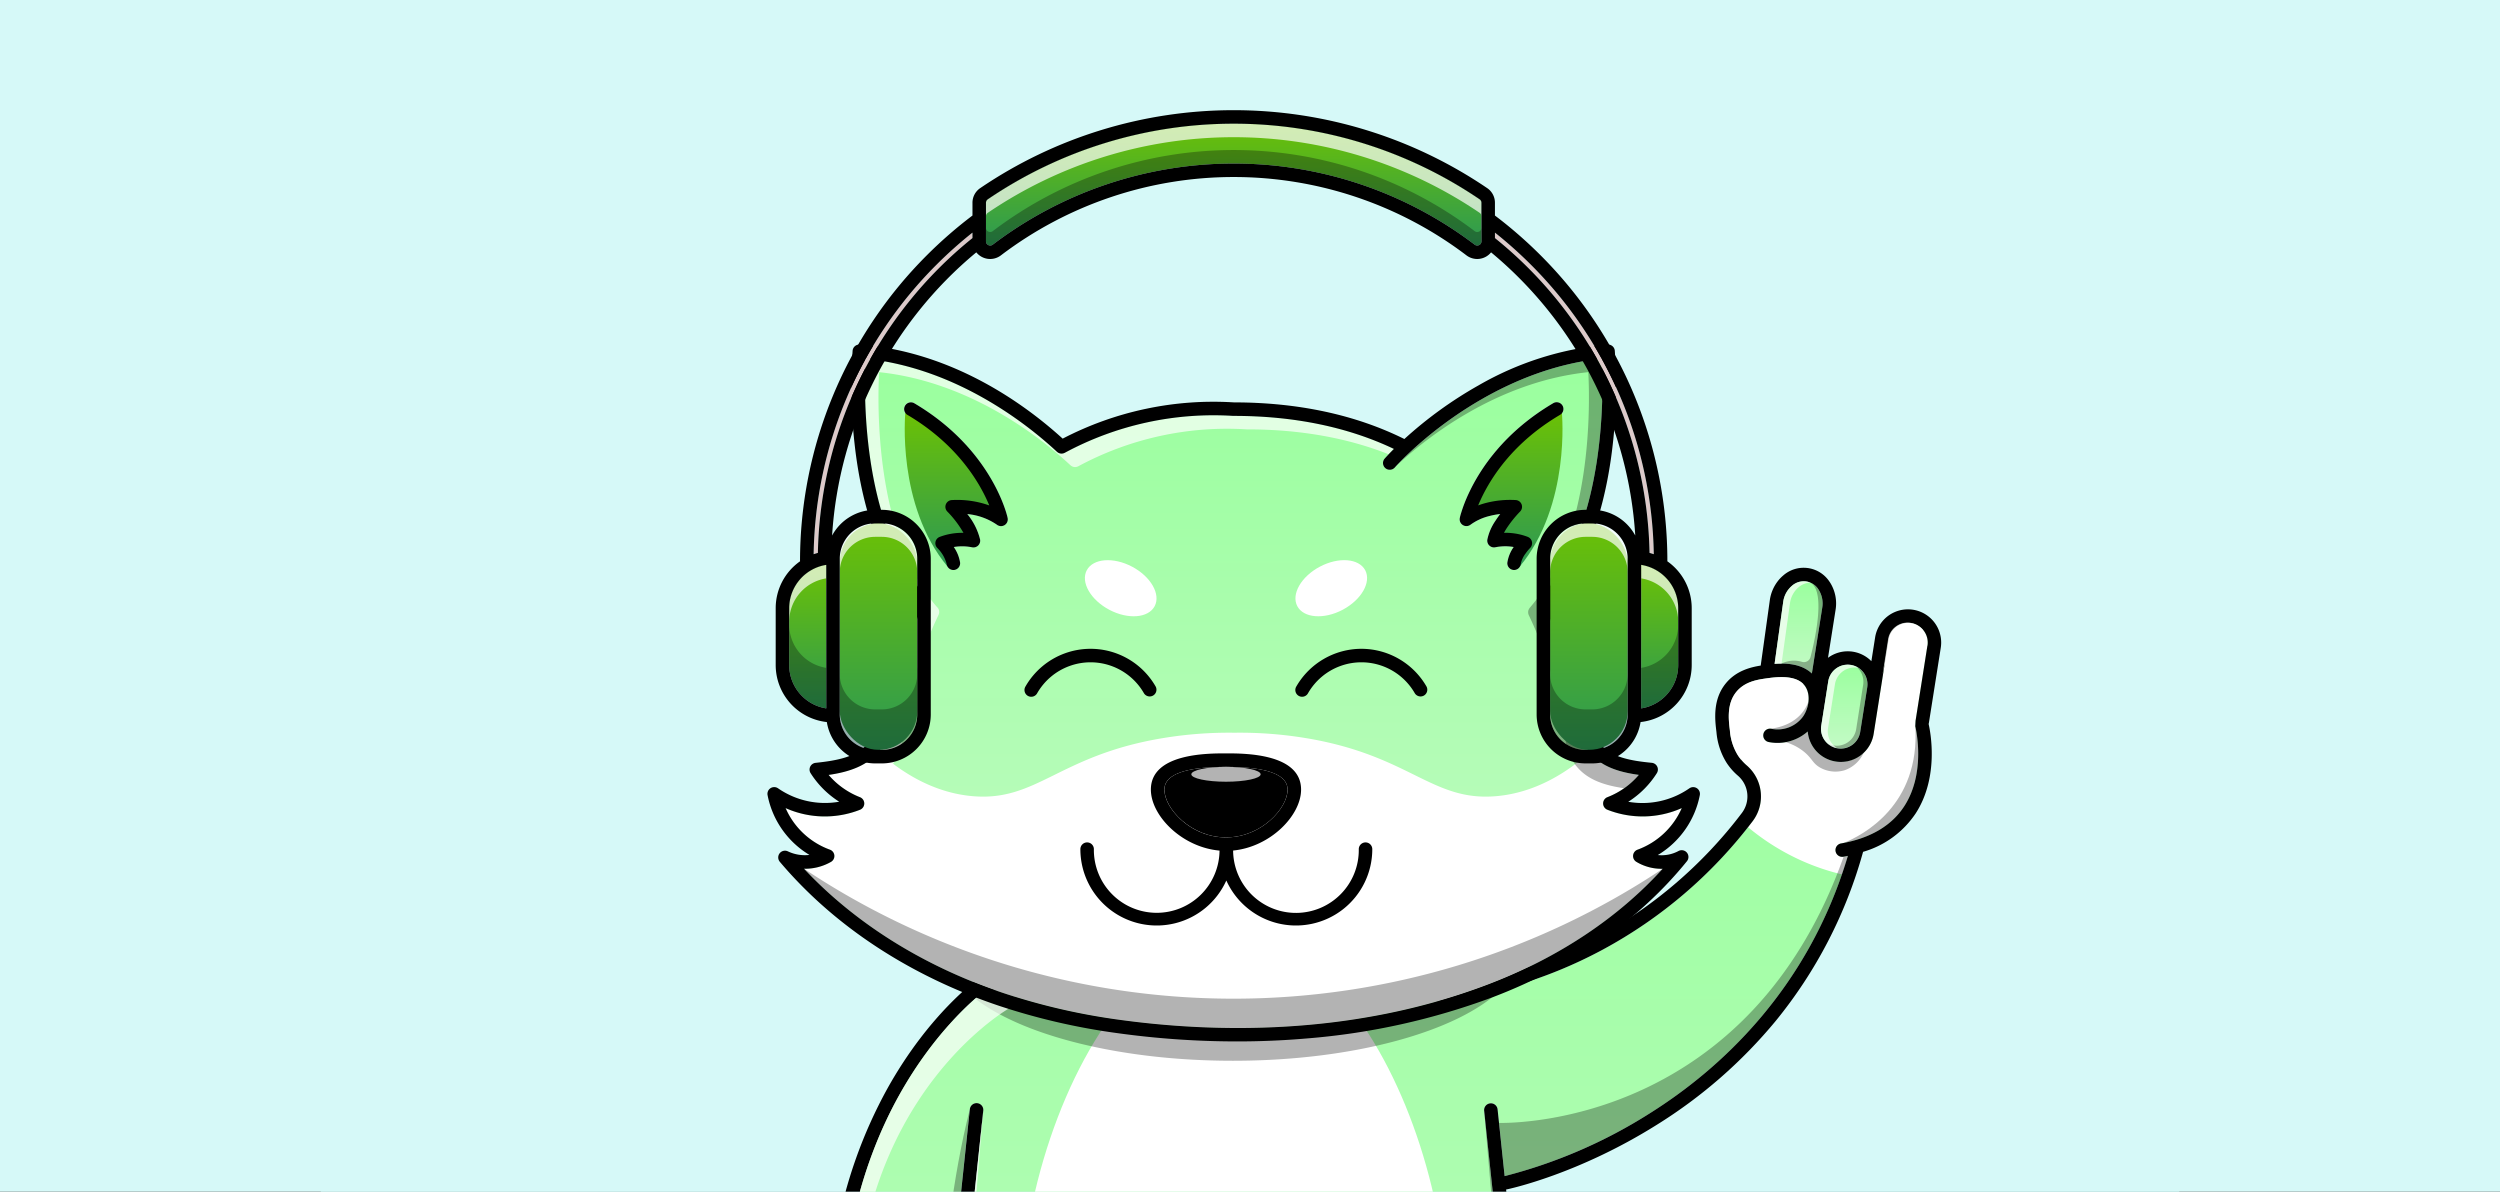 <svg xmlns="http://www.w3.org/2000/svg" xmlns:xlink="http://www.w3.org/1999/xlink" width="600" height="286" viewBox="0 0 600 286">
  <rect x="0" y="0" width="600" height="286" fill="#333333" stroke="none"/>
  <defs>
    <linearGradient id="linear-gradient" x1="-0.009" y1="-0.009" x2="1.023" y2="1.023" gradientUnits="objectBoundingBox">
      <stop offset="0" stop-color="#ebfffa"/>
      <stop offset="1" stop-color="#bef1f5"/>
    </linearGradient>
    <clipPath id="clip-path">
      <rect id="Rectangle_85514" data-name="Rectangle 85514" width="391" height="286" transform="translate(-5605 2366)" fill="#fff"/>
    </clipPath>
    <linearGradient id="linear-gradient-2" x1="0.5" x2="0.5" y2="1" gradientUnits="objectBoundingBox">
      <stop offset="0" stop-color="#9aff9e"/>
      <stop offset="1" stop-color="#c4fac6"/>
    </linearGradient>
    <linearGradient id="linear-gradient-7" x1="0.5" x2="0.5" y2="1" gradientUnits="objectBoundingBox">
      <stop offset="0" stop-color="#6bc105"/>
      <stop offset="1" stop-color="#2c9954"/>
    </linearGradient>
  </defs>
  <g id="Group_14268" data-name="Group 14268" transform="translate(5635 -2366)">
    <rect id="Rectangle_85285" data-name="Rectangle 85285" width="446" height="286" transform="translate(-5558 2366)" fill="url(#linear-gradient)"/>
    <rect id="Rectangle_85511" data-name="Rectangle 85511" width="600" height="286" transform="translate(-5635 2366)" fill="#d6f9f8"/>
    <g id="Mask_Group_1341" data-name="Mask Group 1341" transform="translate(75)" clip-path="url(#clip-path)">
      <g id="Object" transform="translate(-5525.811 2392.473)">
        <g id="Group_13199" data-name="Group 13199">
          <g id="Group_13176" data-name="Group 13176" transform="translate(147.295 263.295)">
            <path id="Path_10805" data-name="Path 10805" d="M1100.624,1166.559a37.953,37.953,0,1,0,20.675,20.732A38.2,38.2,0,0,0,1100.624,1166.559Z" transform="translate(-1044.395 -1160.319)" fill="url(#linear-gradient-2)"/>
            <path id="Path_10806" data-name="Path 10806" d="M1119.118,1209.692a38.186,38.186,0,0,1-67.053,33.581,38.192,38.192,0,1,0,67.053-33.581Z" transform="translate(-1047.388 -1191.498)" fill="#fff"/>
            <g id="Group_13173" data-name="Group 13173" transform="translate(4.677 18.194)" opacity="0.3">
              <path id="Path_10807" data-name="Path 10807" d="M1259.95,1211.063c-.323-.463-.653-.922-1-1.371a38.325,38.325,0,0,1,1.393,8.748,38.092,38.092,0,0,0-.393-7.377Z" transform="translate(-1191.9 -1209.692)"/>
              <path id="Path_10808" data-name="Path 10808" d="M1124.058,1289.69a38.18,38.18,0,0,1-69.842,1.328q-1.134-1.238-2.152-2.563A38.19,38.19,0,0,0,1127,1276.538,38.011,38.011,0,0,1,1124.058,1289.69Z" transform="translate(-1052.065 -1254.873)"/>
            </g>
            <path id="Path_10809" data-name="Path 10809" d="M1095.118,1156.808a41.173,41.173,0,1,0,22.429,22.491,41.444,41.444,0,0,0-22.429-22.491Zm19.187,53a38.2,38.2,0,1,1-20.441-50.011,38.2,38.2,0,0,1,20.441,50.011Z" transform="translate(-1037.635 -1153.556)"/>
            <g id="Group_13174" data-name="Group 13174" transform="translate(3.241 3.243)">
              <path id="Path_10810" data-name="Path 10810" d="M1053.854,1190.241a38.21,38.21,0,0,1,60.534-13.836,38.2,38.2,0,1,0-53.858,54,38.251,38.251,0,0,1-6.676-40.164Z" transform="translate(-1047.636 -1163.561)" fill="#fff" opacity="0.7"/>
              <path id="Path_10811" data-name="Path 10811" d="M1141.906,1204.791s18.948,26.777-6.958,37.462v3.889s22.941-1.811,22.241-20.675S1141.906,1204.791,1141.906,1204.791Z" transform="translate(-1106.65 -1191.428)" fill="#fff" opacity="0.7"/>
            </g>
            <path id="Path_10812" data-name="Path 10812" d="M1141.06,1297.1s21.585-1.019,21.164-25.547c0,0-5.85,20.766-21.812,19.551Z" transform="translate(-1107.102 -1233.311)" opacity="0.3"/>
            <g id="Group_13175" data-name="Group 13175" transform="translate(7.833 13.479)">
              <path id="Path_10813" data-name="Path 10813" d="M1085.579,1241.127a23.208,23.208,0,0,1-15.559-6.063,24.954,24.954,0,0,1-8.021-15.048c-1.231-9.382,3.453-18.895,11.931-24.235a1.62,1.62,0,0,1,1.727,2.742c-7.412,4.668-11.511,12.939-10.445,21.071,1.173,8.949,9.237,18.291,20.35,18.292.292,0,.585-.006.881-.02a20.775,20.775,0,0,0,19.517-19.554,20.993,20.993,0,0,0-13.493-20.041,1.621,1.621,0,0,1,1.2-3.01,24.238,24.238,0,0,1,15.529,23.177,23.891,23.891,0,0,1-22.613,22.666Q1086.082,1241.127,1085.579,1241.127Z" transform="translate(-1061.804 -1195.146)"/>
            </g>
          </g>
          <path id="Path_10815" data-name="Path 10815" d="M921.928,978.453" transform="translate(-812.134 -771.909)" fill="none" stroke="#000" stroke-linecap="round" stroke-linejoin="round" stroke-width="10"/>
          <path id="Path_10816" data-name="Path 10816" d="M921.928,978.453" transform="translate(-812.134 -771.909)" fill="none" stroke="#000" stroke-linecap="round" stroke-linejoin="round" stroke-width="10"/>
          <g id="Group_13192" data-name="Group 13192" transform="translate(9.644 109.796)">
            <path id="Path_10817" data-name="Path 10817" d="M641.738,1346.134l.007.006a18.916,18.916,0,0,1-4.784-2.914,17.252,17.252,0,0,1-6.213-12.967c-.22-8.365,4.9-19.086,12.909-22.013.217-.075.347-.12.373-.126C643.8,1308.324,622.807,1327.355,641.738,1346.134Z" transform="translate(-624.965 -1104.527)" fill="#fff" opacity="0.7"/>
            <g id="Group_13191" data-name="Group 13191">
              <g id="Group_13178" data-name="Group 13178" transform="translate(3.242 3.243)">
                <path id="Path_10818" data-name="Path 10818" d="M1374.422,757.261l-1.669,10.6a4.735,4.735,0,1,1-9.354-1.475l1.669-10.6a4.745,4.745,0,0,1,4.677-4,4.8,4.8,0,0,1,.739.058,4.727,4.727,0,0,1,3.938,5.413Z" transform="translate(-1123.37 -731.747)" fill="url(#linear-gradient-2)"/>
                <path id="Path_10819" data-name="Path 10819" d="M1340.38,696.3l-2.489,15.777c-2.5-2.356-6.193-2.528-8.948-2.314l2.084-14.938a6.123,6.123,0,0,1,2.074-3.785,4.2,4.2,0,0,1,6.472,1.021,6.139,6.139,0,0,1,.807,4.239Z" transform="translate(-1100.12 -689.948)" fill="url(#linear-gradient-2)"/>
                <path id="Path_10820" data-name="Path 10820" d="M885.586,744.215a1.657,1.657,0,0,0-.016.334,1.6,1.6,0,0,0-.055.972c.029.11,2.713,10.88-2.6,19.135-3.034,4.716-8.138,7.74-15.174,8.99a1.622,1.622,0,0,0,.282,3.218,1.73,1.73,0,0,0,.285-.026c.35-.065.69-.136,1.034-.2q-.676,2.265-1.429,4.443c-10.251,29.727-30.436,47.5-46.136,57.356a124.336,124.336,0,0,1-33.152,14.646c-.82.217-1.387.347-1.656.408l-.6-5.643-.755-7.117-.344-3.254a1.62,1.62,0,1,0-3.222.34l15.768,149.145.088.823a28.883,28.883,0,0,0-3,1.676,33.5,33.5,0,0,0-4.884,3.789,1.621,1.621,0,1,0,2.207,2.376,28.34,28.34,0,0,1,7.892-5.3,1.481,1.481,0,0,0,.207-.088c.191-.081.386-.159.577-.233,4.255-1.672,8.443-1.8,11.869-.256a11.307,11.307,0,0,1,2.917,1.883,16.89,16.89,0,0,1,5.2,10.961c.671,8.171-4.67,13.719-5.746,14.747a14.13,14.13,0,0,1-2.278,1.776c-3.889,2.44-8.083,2.411-10.77,2.392-10.164-.075-21.679-.159-34.248-.4a10.043,10.043,0,0,1-9.169-6.408q-1.3-3.32-2.457-6.706a164.991,164.991,0,0,1-8.819-48.343c.956-.075,1.912-.13,2.865-.159a1.623,1.623,0,0,0,1.364-.83,1.6,1.6,0,0,0,.207-.839,1.631,1.631,0,0,0-1.672-1.572,123.864,123.864,0,0,0-13.35,1.4,110.476,110.476,0,0,1-15.382,1.452h0a109.681,109.681,0,0,1-15.327-1.452c-2.531-.36-5.111-.726-7.691-1-1.88-.2-3.76-.347-5.623-.405h-.052a1.619,1.619,0,0,0-1.617,1.572,1.6,1.6,0,0,0,.11.635,1.62,1.62,0,0,0,1.458,1.034c1.254.039,2.509.123,3.769.233q-.073,2.28-.211,4.56a164.692,164.692,0,0,1-8.472,43.316q-1.215,3.583-2.59,7.1a10.043,10.043,0,0,1-9.169,6.408c-12.569.243-24.087.327-34.248.4-2.975.019-7.808.055-12.018-3.273a13.621,13.621,0,0,1-1.031-.894c-1.076-1.027-6.42-6.576-5.746-14.747a17.493,17.493,0,0,1,2.92-8.32,14.294,14.294,0,0,1,2.279-2.642c3.912-3.471,9.6-3.841,15.356-1.4a1.247,1.247,0,0,0,.214.091,28.338,28.338,0,0,1,7.892,5.3,1.621,1.621,0,0,0,2.207-2.376,33.39,33.39,0,0,0-4.7-3.669,29.109,29.109,0,0,0-3.189-1.8l.087-.82,9.156-86.626,6.612-62.522a1.62,1.62,0,1,0-3.222-.34l-4.609,43.6-2.009,19-5.341,50.508a21.061,21.061,0,0,1-5.215-.1,19.423,19.423,0,0,1-9.746-4.285,17.3,17.3,0,0,1-4.068-4.92,17.569,17.569,0,0,1-2.146-8.047,26.321,26.321,0,0,1,7.782-18.8,15.2,15.2,0,0,1,5.5-3.345A1.62,1.62,0,0,0,637.718,908a17.609,17.609,0,0,0-5.007,2.638,21.939,21.939,0,0,0-3.517,3.3q-.7-5.022-1.069-9.772c-2.6-32.725,5.584-55.859,13.476-70.045A88.63,88.63,0,0,1,659.88,810.9c1.121-.992,1.964-1.659,2.434-2.016l8.187.259,26.158.826,44.716,1.413c2.256.311,4.868.6,7.785.791a116.335,116.335,0,0,0,36.9-3.442,109.89,109.89,0,0,0,24.363-9.564,111.255,111.255,0,0,0,34.932-29.435c.357-.454.71-.907,1.06-1.368a9.824,9.824,0,0,0-1.348-13.418,11.365,11.365,0,0,1-2.139-2.431A13.135,13.135,0,0,1,841,746.523c-.314-2.544-.791-6.388,1.53-9.237,2.052-2.522,5.176-2.962,7.247-3.254,2.178-.308,7.276-1.031,9.273,1.87,1.471,2.142.839,5.348-.506,7.279a7.531,7.531,0,0,1-7.623,2.943,1.621,1.621,0,1,0-.6,3.186,10.94,10.94,0,0,0,9.35-2.538,7.985,7.985,0,0,0,6.7,7.211,7.791,7.791,0,0,0,1.248.1,7.986,7.986,0,0,0,7.872-6.732l1.232-7.8,2.343-14.85a4.735,4.735,0,0,1,9.354,1.478Z" transform="translate(-622.921 -710.738)" fill="url(#linear-gradient-2)"/>
              </g>
              <g id="Group_13179" data-name="Group 13179" transform="translate(3.243 13.212)">
                <path id="Path_10821" data-name="Path 10821" d="M657.262,1273.963l-1.377,13.019-3.727,35.249-.237,2.24A20.668,20.668,0,0,1,641.745,1323a18.92,18.92,0,0,1-4.784-2.914,17.252,17.252,0,0,1-6.213-12.967c-.22-8.365,4.9-19.086,12.909-22.013.217-.074.347-.12.373-.126h0a1.62,1.62,0,0,0-1.018-3.076,19.428,19.428,0,0,0-8.524,5.938q-.7-5.022-1.07-9.771a55.225,55.225,0,0,1,23.841-4.106Z" transform="translate(-628.207 -1094.602)" fill="#fff"/>
                <path id="Path_10822" data-name="Path 10822" d="M872.955,1072.583c0,40.811-22.95,57.69-51.257,57.69s-51.257-16.879-51.257-57.69c0-27.536,10.449-58.931,25.938-76.443l44.716,1.413c2.256.311,4.868.6,7.785.791C863.339,1016.2,872.955,1046.168,872.955,1072.583Z" transform="translate(-722.631 -906.872)" fill="#fff"/>
                <path id="Path_10823" data-name="Path 10823" d="M1339.85,744.215a1.662,1.662,0,0,0-.016.334,1.6,1.6,0,0,0-.055.972c.029.11,2.713,10.88-2.6,19.135-2.946,4.58-7.846,7.565-14.572,8.874a.6.6,0,0,1-.075.016c-.175.036-.35.068-.528.1a1.6,1.6,0,0,0-.8.392,1.621,1.621,0,0,0,1.083,2.826,1.719,1.719,0,0,0,.285-.026c.35-.065.69-.136,1.034-.2-.45,1.51-.93,2.991-1.429,4.443a54.726,54.726,0,0,1-14.718-5.869,55.3,55.3,0,0,1-7.833-5.471c.357-.454.71-.907,1.06-1.368a9.824,9.824,0,0,0-1.348-13.418c-.191-.162-.376-.334-.554-.506a11.763,11.763,0,0,1-1.585-1.925,13.13,13.13,0,0,1-1.925-5.989c-.314-2.544-.791-6.388,1.53-9.237,2.052-2.522,5.176-2.962,7.247-3.254,2.048-.288,6.68-.946,8.884,1.39a4.045,4.045,0,0,1,.389.48,5.458,5.458,0,0,1,.8,3.7h0a7.824,7.824,0,0,1-1.309,3.578,7.531,7.531,0,0,1-7.623,2.943,1.458,1.458,0,0,0-.2-.026,1.671,1.671,0,0,0-.425.032h0a1.62,1.62,0,0,0,.029,3.179,11.538,11.538,0,0,0,1.514.181,11.2,11.2,0,0,0,2.538-.156,10.682,10.682,0,0,0,5.3-2.564,7.985,7.985,0,0,0,6.7,7.211,7.792,7.792,0,0,0,1.248.1,7.97,7.97,0,0,0,5.5-2.214l.016-.016a7.886,7.886,0,0,0,2.353-4.5l1.232-7.8.917-5.824s.016-.1.049-.288l1.377-8.738a4.735,4.735,0,1,1,9.354,1.478Z" transform="translate(-1077.186 -720.708)" fill="#fff"/>
                <path id="Path_10824" data-name="Path 10824" d="M687.782,1562.867q-1.215,3.583-2.59,7.1a10.043,10.043,0,0,1-9.169,6.407c-12.569.243-24.087.327-34.248.4-3.222.023-8.618.062-13.048-4.168a20.023,20.023,0,0,1-5.247-9h0a17.125,17.125,0,0,1-.5-5.74,17.494,17.494,0,0,1,2.92-8.32,14.284,14.284,0,0,1,2.278-2.641c3.912-3.471,9.6-3.841,15.356-1.4a1.26,1.26,0,0,0,.214.091,28.38,28.38,0,0,1,7.879,5.286s.006.006.01.006h0a1.621,1.621,0,1,0,2.207-2.376,32.077,32.077,0,0,0-7.885-5.464l.087-.82C662.891,1542.138,678.506,1549.932,687.782,1562.867Z" transform="translate(-622.923 -1275.972)" fill="#fff"/>
              </g>
              <path id="Path_10825" data-name="Path 10825" d="M1097.775,1565.516a20.177,20.177,0,0,1-4.631,7.085c-4.43,4.229-9.827,4.191-13.048,4.168-10.164-.075-21.679-.159-34.248-.4a10.043,10.043,0,0,1-9.169-6.407q-1.3-3.32-2.457-6.706c9.172-13.061,24.748-21,41.6-21.034l.088.823a32.089,32.089,0,0,0-7.885,5.464,1.621,1.621,0,0,0,2.207,2.376h0a28.38,28.38,0,0,1,7.889-5.293,1.445,1.445,0,0,0,.207-.088c5.759-2.447,11.45-2.081,15.362,1.394a16.889,16.889,0,0,1,5.2,10.961,17.331,17.331,0,0,1-1.115,7.657Z" transform="translate(-897.677 -1262.755)" fill="#fff"/>
              <path id="Path_10826" data-name="Path 10826" d="M708.317,1156.6s-.353-42.777,7.994-75.616Z" transform="translate(-677.396 -951.009)" opacity="0.3"/>
              <path id="Path_10827" data-name="Path 10827" d="M651.629,1554.434c-.671-.3-23.284-10.319-28.148,12.721a17.127,17.127,0,0,1-.5-5.74,17.492,17.492,0,0,1,2.92-8.32,14.284,14.284,0,0,1,2.278-2.642c3.912-3.471,9.6-3.841,15.356-1.4a1.224,1.224,0,0,0,.214.091,28.383,28.383,0,0,1,7.88,5.29Z" transform="translate(-619.681 -1266.316)" fill="#fff" opacity="0.7"/>
              <path id="Path_10828" data-name="Path 10828" d="M1172.874,1569.076c-2.266-25.163-27.186-14.785-27.542-14.636a28.387,28.387,0,0,1,7.889-5.293,1.494,1.494,0,0,0,.207-.087c5.759-2.447,11.45-2.081,15.362,1.394a16.889,16.889,0,0,1,5.2,10.961,17.329,17.329,0,0,1-1.116,7.661Z" transform="translate(-972.776 -1266.315)" fill="#fff"/>
              <path id="Path_10829" data-name="Path 10829" d="M1129.689,1231.185l.088.823a28.873,28.873,0,0,0-3,1.676l-12.854-151.644Z" transform="translate(-951.546 -951.72)" opacity="0.3"/>
              <g id="Group_13181" data-name="Group 13181" transform="translate(10.078 3.558)">
                <path id="Path_10830" data-name="Path 10830" d="M1377.051,754.768a4.733,4.733,0,0,0-1.723-1.454,4.775,4.775,0,0,1,.751.806,4.711,4.711,0,0,1,.846,3.523l-1.669,10.6a4.739,4.739,0,0,1-6.774,3.508,4.69,4.69,0,0,0,2.331,1.078,4.74,4.74,0,0,0,5.416-3.938l1.669-10.6a4.712,4.712,0,0,0-.847-3.523Z" transform="translate(-1133.68 -733.092)" opacity="0.3"/>
                <path id="Path_10831" data-name="Path 10831" d="M1394.744,816.4c-2.946,4.58-7.846,7.565-14.572,8.874,4.524-1.825,18.364-9,17.168-28.009C1397.369,797.38,1400.052,808.15,1394.744,816.4Z" transform="translate(-1141.582 -762.802)" opacity="0.3"/>
                <path id="Path_10832" data-name="Path 10832" d="M1355.834,806.255a7.808,7.808,0,0,1-4.6,4.212,7.519,7.519,0,0,1-5.874-.648c-1.851-1.052-1.868-2.222-3.97-3.889a12.685,12.685,0,0,0-4.306-2.206,10.682,10.682,0,0,0,5.3-2.564,7.985,7.985,0,0,0,6.7,7.211,9.6,9.6,0,0,0,1.248.1A8.69,8.69,0,0,0,1355.834,806.255Z" transform="translate(-1112.457 -765.431)" opacity="0.3"/>
                <path id="Path_10833" data-name="Path 10833" d="M1334.948,779.04a7.823,7.823,0,0,1-1.309,3.578,7.531,7.531,0,0,1-7.623,2.943,1.448,1.448,0,0,0-.2-.026C1327.4,785.379,1332.991,784.446,1334.948,779.04Z" transform="translate(-1104.84 -750.48)" opacity="0.3"/>
                <path id="Path_10834" data-name="Path 10834" d="M1343.874,696.955l-2.489,15.777c-2.022-1.906-4.819-2.382-7.273-2.382a6.663,6.663,0,0,1,4.9-.415,1.639,1.639,0,0,0,2.057-1.177c1.164-4.536,3.627-15.812-.037-17.822l-.029-.016a4.527,4.527,0,0,1,2.061,1.8A6.139,6.139,0,0,1,1343.874,696.955Z" transform="translate(-1110.45 -690.92)" opacity="0.3"/>
                <g id="Group_13180" data-name="Group 13180" transform="translate(0 65.582)">
                  <path id="Path_10835" data-name="Path 10835" d="M833.7,1439.2a65.869,65.869,0,0,1,60.4.2,204.961,204.961,0,0,1-60.4-.2Z" transform="translate(-772.223 -1257.38)" opacity="0.3"/>
                  <path id="Path_10836" data-name="Path 10836" d="M674.944,1314.29l-3.727,35.249-.237,2.24c-.23-.01-.2-1.193-.817-3.011-1.491-4.4-4.408-5.578-6.968-8.644-3.442-4.126-5.374-10.65-3.565-15.936a13.444,13.444,0,0,1,4.022-5.762Z" transform="translate(-654.101 -1177.837)" opacity="0.3"/>
                  <path id="Path_10837" data-name="Path 10837" d="M863.171,992.32c-10.261,10.008-35.2,17.074-64.344,17.074-26.991,0-50.378-6.061-61.835-14.905,1.121-.992,1.964-1.659,2.434-2.016l8.187.259,26.158.826,44.716,1.413c2.256.311,4.868.6,7.785.791a116.335,116.335,0,0,0,36.9-3.442Z" transform="translate(-706.857 -960.218)" opacity="0.3"/>
                  <path id="Path_10838" data-name="Path 10838" d="M1208.647,893.27c-.45,1.51-.93,2.991-1.429,4.443-10.251,29.727-30.436,47.5-46.136,57.356a121.047,121.047,0,0,1-34.808,15.055l-1.351-12.76c5.121.075,60.241-.6,82.691-63.89C1207.963,893.409,1208.3,893.338,1208.647,893.27Z" transform="translate(-969.058 -893.27)" opacity="0.3"/>
                  <path id="Path_10839" data-name="Path 10839" d="M710.719,1455.547q-.073,2.28-.211,4.56a164.686,164.686,0,0,1-8.472,43.316q-1.215,3.583-2.59,7.1a10.043,10.043,0,0,1-9.169,6.407c-12.569.243-24.087.327-34.248.4-2.975.02-7.808.055-12.018-3.273,40.169,5.74,46.259-9.415,46.774-15.466s10.5-16.529,13.1-28.758c2.016-9.509,1.8-14.017,1.608-15.554a1.62,1.62,0,0,0,1.458,1.034C708.2,1455.353,709.458,1455.437,710.719,1455.547Z" transform="translate(-644.012 -1272.456)" opacity="0.3"/>
                  <path id="Path_10840" data-name="Path 10840" d="M1072.769,1515.135l-.3.23c-3.889,2.44-8.083,2.411-10.77,2.392-10.164-.074-21.679-.159-34.248-.4a10.043,10.043,0,0,1-9.169-6.407q-1.3-3.321-2.457-6.706a165,165,0,0,1-8.819-48.343c.956-.075,1.912-.13,2.865-.159a1.623,1.623,0,0,0,1.365-.83c-.165,1.912-.185,6.5,1.656,15.32,2.593,12.416,12.578,23.057,13.1,29.2S1032.6,1520.965,1072.769,1515.135Z" transform="translate(-889.363 -1272.882)" opacity="0.3"/>
                </g>
              </g>
              <path id="Path_10842" data-name="Path 10842" d="M884.871,699.133a7.975,7.975,0,0,0-15.756-2.485l-.9,5.71a7.968,7.968,0,0,0-10.408-.811l1.815-11.507a9.377,9.377,0,0,0-1.269-6.476q-.123-.194-.255-.38a7.422,7.422,0,0,0-11.032-1.4,8.826,8.826,0,0,0-1.333,1.4,9.648,9.648,0,0,0-1.872,4.4l-2.207,15.829c-2.354.374-5.887,1.21-8.387,4.283-3.19,3.921-2.591,8.778-2.232,11.682a16.409,16.409,0,0,0,2.427,7.357,14.59,14.59,0,0,0,2.747,3.126,6.579,6.579,0,0,1,.879,8.989,108.192,108.192,0,0,1-34.948,29.915c-27.232,14.647-53.761,13.709-67.151,11.847a1.625,1.625,0,0,0-.172-.015L655.1,778.08a1.628,1.628,0,0,0-.98.291c-.484.338-11.964,8.49-22.01,26.465a112.834,112.834,0,0,0-12.338,34.841c-2.856,15.6-2.868,32.589-.042,50.5a30.036,30.036,0,0,0-4.269,15.586,20.458,20.458,0,0,0,7.372,15.367,23.038,23.038,0,0,0,14.82,5.254q.932,0,1.873-.071l-3.452,32.65c-6.251-2.055-12.385-1.233-16.81,2.7a20.02,20.02,0,0,0-6.278,13.119c-.792,9.639,5.477,16.149,6.741,17.357,4.98,4.756,10.887,5.067,14.49,5.067h.819c10.171-.074,21.7-.157,34.288-.4a13.264,13.264,0,0,0,12.122-8.465,168.255,168.255,0,0,0,11.488-55.82c1.951.234,3.929.513,5.958.8a112.137,112.137,0,0,0,15.78,1.483h0a112.856,112.856,0,0,0,15.836-1.483c2.356-.334,4.643-.656,6.9-.908A168.22,168.22,0,0,0,748.9,988.33a13.264,13.264,0,0,0,12.121,8.465c12.588.245,24.117.329,34.288.4h.819c3.6,0,9.509-.312,14.49-5.067,1.265-1.208,7.533-7.719,6.741-17.357a20.018,20.018,0,0,0-6.278-13.119c-4.426-3.929-10.559-4.751-16.81-2.7l-13.723-129.8a.679.679,0,0,0,.134-.014c.688-.143,17.068-3.631,35.95-15.458a117.452,117.452,0,0,0,28.6-24.954,110.812,110.812,0,0,0,20.993-40.611,22.765,22.765,0,0,0,12.654-9.271c5.638-8.765,3.506-19.542,3.075-21.419a1.657,1.657,0,0,0,.068-.271Zm-27.011,8.092a4.735,4.735,0,1,1,9.354,1.475l-1.671,10.6a4.735,4.735,0,1,1-9.354-1.475Zm-10.794-19.164a6.135,6.135,0,0,1,2.075-3.785,4.2,4.2,0,0,1,6.472,1.019,6.138,6.138,0,0,1,.808,4.241l-2.488,15.777c-2.5-2.356-6.2-2.527-8.948-2.314Zm34.6,10.567-2.844,18.033q-.033.655-.072,1.309c.028.108,2.713,10.88-2.6,19.133-3.033,4.716-8.139,7.741-15.176,8.991a1.621,1.621,0,1,0,.567,3.191c.351-.062.692-.134,1.035-.2-9.7,32.415-31.1,51.462-47.567,61.8A121.039,121.039,0,0,1,780.2,825.94l-1.693-16.015a1.621,1.621,0,1,0-3.224.341L791.15,960.232a32.1,32.1,0,0,0-7.887,5.465,1.621,1.621,0,1,0,2.208,2.373,28.363,28.363,0,0,1,7.893-5.3,1.651,1.651,0,0,0,.207-.086c5.76-2.446,11.448-2.081,15.362,1.394a16.891,16.891,0,0,1,5.2,10.96,17.491,17.491,0,0,1-1.511,8.621,14.683,14.683,0,0,0-3.051-9.965.811.811,0,1,0-1.247,1.036c.159.192,3.878,4.752,2.386,10.477a11.059,11.059,0,0,1-3.213,5.358,14.241,14.241,0,0,1-4.678,2.515,10.253,10.253,0,0,1-2.282.29.809.809,0,0,0-.668.367c-.119.017-.238.031-.356.045a11.279,11.279,0,0,0,4.371-7.181c.962-6.1-3.861-10.357-4.067-10.535a.81.81,0,1,0-1.06,1.225c.178.154,4.35,3.834,3.527,9.057a9.989,9.989,0,0,1-6.358,7.606h-.59c-10.162-.074-21.679-.157-34.248-.4a10.032,10.032,0,0,1-9.167-6.4A165.018,165.018,0,0,1,740.645,932.1c.957-.072,1.911-.128,2.866-.158a1.621,1.621,0,1,0-.1-3.24,123.632,123.632,0,0,0-13.352,1.4,110.446,110.446,0,0,1-15.382,1.451h0a109.7,109.7,0,0,1-15.324-1.451,122.852,122.852,0,0,0-13.316-1.4h-.051a1.621,1.621,0,0,0-.049,3.24c1.255.039,2.509.123,3.77.233a165.009,165.009,0,0,1-11.274,54.976,10.033,10.033,0,0,1-9.167,6.405c-12.569.245-24.087.328-34.248.4h-1.142a9.988,9.988,0,0,1-6.355-7.6c-.823-5.223,3.349-8.9,3.527-9.057a.81.81,0,1,0-1.061-1.225c-.206.178-5.029,4.433-4.067,10.535a11.266,11.266,0,0,0,4.253,7.09l-.314-.051a.8.8,0,0,0-.591-.271,8.791,8.791,0,0,1-.92-.055,14.332,14.332,0,0,1-6.377-3.531,18.4,18.4,0,0,1-2.024-2.337,11.136,11.136,0,0,1-.852-2.241c-1.492-5.727,2.227-10.285,2.386-10.477a.81.81,0,0,0-1.246-1.036,14.949,14.949,0,0,0-3.1,8.436,17.261,17.261,0,0,1-.908-7.092,16.892,16.892,0,0,1,5.2-10.96c3.912-3.474,9.6-3.84,15.355-1.4a1.592,1.592,0,0,0,.215.089,28.374,28.374,0,0,1,7.892,5.295,1.621,1.621,0,1,0,2.208-2.373,32.077,32.077,0,0,0-7.886-5.465l15.856-149.969a1.621,1.621,0,1,0-3.223-.341l-11.958,113.1a20.029,20.029,0,0,1-14.961-4.382,17.259,17.259,0,0,1-6.212-12.967c-.226-8.5,5.059-19.423,13.285-22.143a1.621,1.621,0,0,0-1.018-3.077,19.444,19.444,0,0,0-8.524,5.937c-5.262-37.934,3.75-64.256,12.407-79.814,8.628-15.506,18.577-23.611,20.712-25.242l79.064,2.5c13.81,1.909,41.062,2.837,69.047-12.215a111.416,111.416,0,0,0,35.99-30.8,9.822,9.822,0,0,0-1.348-13.417,11.36,11.36,0,0,1-2.138-2.431,13.151,13.151,0,0,1-1.927-5.989c-.314-2.544-.789-6.387,1.53-9.237,2.051-2.522,5.177-2.963,7.247-3.256,2.177-.308,7.278-1.028,9.273,1.872,1.473,2.142.84,5.348-.5,7.277a7.536,7.536,0,0,1-7.625,2.944,1.62,1.62,0,0,0-.6,3.185,10.934,10.934,0,0,0,9.349-2.537,7.975,7.975,0,0,0,15.825.576l1.231-7.8,2.342-14.848a4.734,4.734,0,0,1,9.353,1.475Z" transform="translate(-612.918 -679.943)"/>
              <g id="Group_13184" data-name="Group 13184" transform="translate(7.965 3.243)">
                <g id="Group_13183" data-name="Group 13183">
                  <path id="Path_10843" data-name="Path 10843" d="M709.867,1082.04,697.2,1233.8a29.07,29.07,0,0,0-3.189-1.8l.088-.82,9.156-86.626Z" transform="translate(-675.694 -954.963)" fill="#fff" opacity="0.7"/>
                  <path id="Path_10844" data-name="Path 10844" d="M672.175,992.79l8.187.259q-1.332,2.1-2.667,4.2s-45.737,26.139-35.123,97.3a21.932,21.932,0,0,0-3.516,3.3q-.7-5.022-1.07-9.772c-2.6-32.724,5.584-55.859,13.476-70.045C660.089,1002.526,670.039,994.42,672.175,992.79Z" transform="translate(-637.493 -894.638)" fill="#fff" opacity="0.7"/>
                  <g id="Group_13182" data-name="Group 13182" transform="translate(224.1)" opacity="0.7">
                    <path id="Path_10845" data-name="Path 10845" d="M1330.617,709.694l2.03-14.547a6.123,6.123,0,0,1,2.074-3.786,4.46,4.46,0,0,1,2.819-1.083,4.03,4.03,0,0,0-.958-.281,4.349,4.349,0,0,0-3.481,1.04,6.123,6.123,0,0,0-2.074,3.785l-2.084,14.938C1329.471,709.72,1330.034,709.694,1330.617,709.694Z" transform="translate(-1328.942 -689.948)" fill="#fff"/>
                  </g>
                  <path id="Path_10846" data-name="Path 10846" d="M1365.02,767.036l1.669-10.6a4.745,4.745,0,0,1,4.677-4,4.8,4.8,0,0,1,.739.058c.065.01.127.027.192.04a4.706,4.706,0,0,0-1.812-.688,4.8,4.8,0,0,0-.739-.058,4.745,4.745,0,0,0-4.677,4l-1.669,10.6a4.732,4.732,0,0,0,3.749,5.373A4.735,4.735,0,0,1,1365.02,767.036Z" transform="translate(-1128.093 -731.747)" fill="#fff" opacity="0.7"/>
                  <path id="Path_10847" data-name="Path 10847" d="M1312.94,762.6c-20.4-3.974-16.176,13.991-14.938,18.159a10.664,10.664,0,0,1-.8-1.076,13.134,13.134,0,0,1-1.925-5.989c-.314-2.544-.791-6.388,1.53-9.237,2.052-2.521,5.176-2.962,7.247-3.254,2.048-.288,6.68-.946,8.884,1.39Z" transform="translate(-1081.908 -737.901)" fill="#fff" opacity="0.7"/>
                </g>
                <path id="Path_10848" data-name="Path 10848" d="M1418.637,722.466c-6.975-3.423-9.506,8.734-9.882,10.783l1.377-8.738a4.733,4.733,0,0,1,8.5-2.045Z" transform="translate(-1158.788 -710.608)" fill="#fff" opacity="0.7"/>
              </g>
            </g>
          </g>
          <g id="Group_13197" data-name="Group 13197" transform="translate(0 56.217)">
            <path id="Path_10866" data-name="Path 10866" d="M801.087,642.913a18.508,18.508,0,0,0,10.6-9.973,23.044,23.044,0,0,1-17.871.389,1.621,1.621,0,0,1,.032-3.011,18.8,18.8,0,0,0,7.529-5.348c-4.492-.619-9.013-1.867-11.81-5.425-.172-.217-.334-.444-.493-.677-1.659-2.476-2.1-5.341-2.525-8.112l-.084-.538a95.64,95.64,0,0,0-8.258-26.823.92.92,0,0,1-.036-.1,1.173,1.173,0,0,1-.065-.178c-.013-.049-.019-.1-.029-.149a1.271,1.271,0,0,1-.023-.159,3.911,3.911,0,0,1,.006-.315c.006-.049.019-.1.029-.149s.023-.1.039-.156a1.4,1.4,0,0,1,.062-.146,1.289,1.289,0,0,1,.065-.139,1.629,1.629,0,0,1,.1-.156c.023-.029.039-.062.062-.091l.133-.159c15.058-17.459,14.341-48.959,13.936-56.429-22.347,2.334-39.544,16.38-46,22.418-2.343,2.2-3.633,3.659-3.646,3.672a1.619,1.619,0,1,1-2.434-2.136c.039-.049.791-.9,2.188-2.285-11.062-5.263-23.983-7.931-38.455-7.931h-.1a75.278,75.278,0,0,0-40.441,8.861l-.049.019c-.052.026-.107.045-.162.068a.966.966,0,0,1-.143.045,1.158,1.158,0,0,1-.152.029,1.332,1.332,0,0,1-.159.023h-.149a.865.865,0,0,1-.159-.01,1.316,1.316,0,0,1-.156-.032,1.242,1.242,0,0,1-.146-.039c-.049-.016-.1-.039-.146-.058a1.1,1.1,0,0,1-.143-.068c-.043-.026-.084-.055-.123-.084a1.449,1.449,0,0,1-.143-.1c-.013-.013-.029-.023-.042-.036C655.277,541.4,638.1,527.4,615.8,525.07c-.4,7.458-1.112,38.856,13.823,56.3l.01.006c.029.023.052.055.081.081a1.238,1.238,0,0,1,.13.13c.032.039.058.081.087.123s.062.088.088.133.045.1.068.146a1.042,1.042,0,0,1,.058.143c.016.049.023.1.036.149a1.026,1.026,0,0,1,.029.156,1.135,1.135,0,0,1,.007.149.893.893,0,0,1,0,.162,1.424,1.424,0,0,1-.023.159c-.01.049-.016.1-.029.149a1.794,1.794,0,0,1-.062.172c-.016.036-.023.071-.039.107a91.113,91.113,0,0,0-8.171,26.777l-.084.583c-.376,2.638-.762,5.367-2.269,7.775a10.377,10.377,0,0,1-.648.92c-2.959,3.769-8.038,5.02-11.969,5.581a18.975,18.975,0,0,0,7.522,5.348,1.621,1.621,0,0,1,.026,3.011,23.11,23.11,0,0,1-17.874-.4,18.494,18.494,0,0,0,10.621,9.973,1.62,1.62,0,0,1,.275,2.936,12.6,12.6,0,0,1-6.469,1.65c12.364,13.184,28.832,23.458,47.941,29.863a153.047,153.047,0,0,0,27.38,6.339c22.321,3.115,55.878,4.174,88.982-8.466,16.7-6.378,31.042-15.913,41.77-27.73a11.674,11.674,0,0,1-6.326-1.676,1.62,1.62,0,0,1,.311-2.914ZM758.4,563.307c.01-.045.094-.451.3-1.151a35.167,35.167,0,0,1,1.825-4.722c2.846-6.1,8.679-14.821,20.3-21.679a1.621,1.621,0,0,1,1.65,2.791c-10.909,6.437-16.361,14.568-19.012,20.256-.246.528-.467,1.027-.658,1.491a19.522,19.522,0,0,1,1.906-.6,23.275,23.275,0,0,1,7.146-.681,1.618,1.618,0,0,1,1,2.758,27.841,27.841,0,0,0-3.2,3.98c-.246.386-.467.758-.655,1.115a15.751,15.751,0,0,1,2.437.143,14.858,14.858,0,0,1,3.26.833,1.619,1.619,0,0,1,.564,2.658,11.444,11.444,0,0,0-1.086,1.332,6.149,6.149,0,0,0-1.16,2.541,1.619,1.619,0,0,1-1.6,1.419,1.83,1.83,0,0,1-.2-.013,1.62,1.62,0,0,1-1.407-1.809,8.759,8.759,0,0,1,1.517-3.7c-.107-.019-.217-.036-.324-.049a11.972,11.972,0,0,0-4.006.1A1.619,1.619,0,0,1,765,568.482,12.375,12.375,0,0,1,766.946,564c.373-.58.768-1.134,1.157-1.64a18.386,18.386,0,0,0-2.57.476,13,13,0,0,0-4.573,2.1,1.619,1.619,0,0,1-2.557-1.624ZM625.81,538.546a1.62,1.62,0,0,1,1.646-2.791c16.053,9.473,21,22.606,22.13,26.4.207.694.295,1.1.3,1.141a1.622,1.622,0,0,1-2.56,1.63,14.917,14.917,0,0,0-7.127-2.57,15.313,15.313,0,0,1,3.079,6.126,1.622,1.622,0,0,1-1.993,1.838,12.243,12.243,0,0,0-4.324-.055,9,9,0,0,1,1.51,3.7,1.62,1.62,0,0,1-1.407,1.809c-.068.006-.136.013-.2.013a1.622,1.622,0,0,1-1.608-1.419,8.458,8.458,0,0,0-2.246-3.873,1.621,1.621,0,0,1,.564-2.658,15.284,15.284,0,0,1,5.707-.976,24.82,24.82,0,0,0-3.863-5.1,1.62,1.62,0,0,1,1-2.758,22.806,22.806,0,0,1,9.055,1.28c-2.113-5.138-7.431-14.524-19.66-21.742Z" transform="translate(-592.247 -521.685)" fill="url(#linear-gradient-2)"/>
            <g id="Group_13193" data-name="Group 13193" transform="translate(4.355 93.147)">
              <path id="Path_10867" data-name="Path 10867" d="M800.008,831.465a1.615,1.615,0,0,0,.768,1.556A11.672,11.672,0,0,0,807.1,834.7c-10.728,11.817-25.069,21.352-41.77,27.73-33.1,12.64-66.661,11.58-88.982,8.466a153.03,153.03,0,0,1-27.38-6.339c-19.109-6.4-35.577-16.678-47.941-29.863a12.6,12.6,0,0,0,6.469-1.65,1.62,1.62,0,0,0-.275-2.936,18.494,18.494,0,0,1-10.621-9.973,23.11,23.11,0,0,0,17.874.4,1.62,1.62,0,0,0-.026-3.011,18.976,18.976,0,0,1-7.522-5.348c3.931-.561,9.01-1.812,11.969-5.581,5.076,4.6,12.8,9.791,22.476,10.663,15.583,1.4,20.7-9.788,45.86-13.936a97.015,97.015,0,0,1,17.019-1.28h.13a97,97,0,0,1,17.018,1.28c25.163,4.148,30.278,15.336,45.86,13.936,9.574-.862,17.232-5.947,22.308-10.511,2.8,3.559,7.318,4.806,11.81,5.425a18.8,18.8,0,0,1-7.529,5.348,1.62,1.62,0,0,0-.032,3.011,23.044,23.044,0,0,0,17.871-.389,18.509,18.509,0,0,1-10.6,9.973,1.624,1.624,0,0,0-1.078,1.35Z" transform="translate(-596.602 -802.025)" fill="#fff"/>
            </g>
            <g id="Group_13194" data-name="Group 13194" transform="translate(150.92 3.385)" opacity="0.3">
              <path id="Path_10868" data-name="Path 10868" d="M1048.9,550.729c6.456-6.038,23.653-20.085,46-22.418.405,7.471,1.121,38.97-13.936,56.429l-.133.159c-.023.029-.039.062-.062.091a1.634,1.634,0,0,0-.1.156,1.326,1.326,0,0,0-.065.139,1.406,1.406,0,0,0-.061.146c-.016.052-.026.1-.039.156a1.43,1.43,0,0,0-.029.149,1.232,1.232,0,0,0-.006.156,1.355,1.355,0,0,0,0,.159,1.294,1.294,0,0,0,.023.159c.01.049.016.1.029.149a1.165,1.165,0,0,0,.065.178.9.9,0,0,0,.036.1,95.642,95.642,0,0,1,8.258,26.823l.084.538c.425,2.771.865,5.636,2.525,8.112.159.233.321.46.493.677,2.74,3.486,7.134,4.753,11.534,5.385a18.849,18.849,0,0,0,3.517-3.2c-4.492-.619-9.013-1.867-11.81-5.425-.172-.217-.334-.444-.493-.677-1.659-2.476-2.1-5.341-2.525-8.112l-.084-.538a95.642,95.642,0,0,0-8.258-26.823.943.943,0,0,1-.036-.1,1.182,1.182,0,0,1-.065-.178c-.013-.049-.019-.1-.029-.149a1.268,1.268,0,0,1-.023-.159,1.355,1.355,0,0,1,0-.159,1.256,1.256,0,0,1,.006-.156c.006-.049.019-.1.029-.149s.023-.1.039-.156a1.4,1.4,0,0,1,.062-.146,1.289,1.289,0,0,1,.065-.139,1.65,1.65,0,0,1,.1-.156c.023-.029.039-.062.062-.091l.133-.159c15.058-17.459,14.341-48.959,13.936-56.429-22.347,2.334-39.543,16.38-46,22.418-1.676,1.571-2.809,2.763-3.326,3.321Z" transform="translate(-1048.82 -525.07)"/>
              <path id="Path_10869" data-name="Path 10869" d="M1133.632,579.429a52.14,52.14,0,0,1,8.589-6.3,1.618,1.618,0,0,0,.763-1.687,49.508,49.508,0,0,0-9.352,7.987Z" transform="translate(-1106.144 -556.415)"/>
            </g>
            <g id="Group_13195" data-name="Group 13195" transform="translate(14.681 3.385)" opacity="0.7">
              <path id="Path_10870" data-name="Path 10870" d="M651.732,582.909c-.01.049-.016.1-.029.149a1.794,1.794,0,0,1-.062.172c-.016.036-.023.071-.039.107a91.111,91.111,0,0,0-8.171,26.777l-.084.583c-.376,2.638-.762,5.367-2.269,7.775a10.358,10.358,0,0,1-.648.92c-2.959,3.769-8.038,5.02-11.969,5.581a19.028,19.028,0,0,0,3.522,3.2c3.89-.58,8.8-1.857,11.688-5.539a10.424,10.424,0,0,0,.648-.92c1.507-2.408,1.893-5.137,2.269-7.775l.084-.583a91.11,91.11,0,0,1,8.171-26.777c.016-.036.023-.071.039-.107.023-.058.045-.114.062-.172a1.481,1.481,0,0,0,.029-.149,1.4,1.4,0,0,0,.023-.159.892.892,0,0,0,0-.162,1.137,1.137,0,0,0-.006-.149c-.006-.052-.019-.1-.029-.156s-.023-.1-.036-.149a1.433,1.433,0,0,0-.058-.143,1.135,1.135,0,0,0-.068-.146c-.026-.046-.058-.088-.087-.133a1.129,1.129,0,0,0-.088-.123,1.193,1.193,0,0,0-.13-.13c-.029-.026-.052-.058-.081-.081l-.01-.007c-14.935-17.446-14.225-48.845-13.823-56.3,22.292,2.327,39.472,16.328,45.925,22.35.013.013.029.023.042.036a1.45,1.45,0,0,0,.143.1c.039.029.081.058.123.084a1.463,1.463,0,0,0,.143.068,1.518,1.518,0,0,0,.146.058,1.2,1.2,0,0,0,.146.039,1.333,1.333,0,0,0,.156.032c.052.007.1.007.159.01s.1,0,.149,0a1.329,1.329,0,0,0,.159-.023,1.139,1.139,0,0,0,.152-.029c.049-.013.094-.029.143-.045a1.275,1.275,0,0,0,.162-.068l.049-.02a75.279,75.279,0,0,1,40.441-8.861h.1c12.55,0,23.932,2.009,33.949,5.975.334-.35.756-.782,1.264-1.286-11.062-5.263-23.983-7.931-38.455-7.931h-.1a75.279,75.279,0,0,0-40.441,8.861l-.049.019c-.052.026-.107.045-.162.068a.966.966,0,0,1-.143.045,1.148,1.148,0,0,1-.152.029,1.329,1.329,0,0,1-.159.023h-.149a.865.865,0,0,1-.159-.01,1.329,1.329,0,0,1-.156-.032,1.208,1.208,0,0,1-.146-.039c-.049-.016-.1-.039-.146-.058a1.1,1.1,0,0,1-.143-.068c-.043-.026-.084-.055-.123-.084a1.467,1.467,0,0,1-.143-.1c-.013-.013-.029-.023-.042-.036-6.453-6.022-23.633-20.023-45.925-22.35-.4,7.458-1.112,38.856,13.823,56.3l.01.006c.029.023.052.055.081.081a1.222,1.222,0,0,1,.13.13c.032.039.058.081.087.123s.062.088.088.133.045.1.068.146a1.042,1.042,0,0,1,.058.143c.016.049.023.1.036.149a1.026,1.026,0,0,1,.029.156,1.135,1.135,0,0,1,.007.149.893.893,0,0,1,0,.162A1.447,1.447,0,0,1,651.732,582.909Z" transform="translate(-628.462 -525.07)" fill="#fff"/>
            </g>
            <path id="Path_10871" data-name="Path 10871" d="M806.214,621.1a1.621,1.621,0,0,0-1.81.046,19.73,19.73,0,0,1-14.652,3.218,22.034,22.034,0,0,0,6.869-6.878,1.621,1.621,0,0,0-1.215-2.474c-4.849-.475-10.231-1.292-12.721-5.006-1.259-1.875-1.626-4.266-2.014-6.8l-.084-.545a99.04,99.04,0,0,0-8.1-26.781c9-10.893,12.358-26.369,13.577-37.542a122.991,122.991,0,0,0,.461-22.238,1.62,1.62,0,0,0-1.739-1.469,75.141,75.141,0,0,0-30.935,9.778,97.59,97.59,0,0,0-17.83,12.891c-11.734-5.822-25.485-8.784-40.907-8.791a78.462,78.462,0,0,0-41.1,8.7c-8.816-8.029-26.179-20.834-48.671-22.581A1.623,1.623,0,0,0,603.6,516.1a122.969,122.969,0,0,0,.46,22.238c1.217,11.16,4.563,26.614,13.545,37.5a94.472,94.472,0,0,0-8,26.747l-.085.592c-.342,2.41-.665,4.687-1.807,6.511-2.451,3.914-7.992,4.8-12.994,5.331a1.621,1.621,0,0,0-1.2,2.478,22.218,22.218,0,0,0,6.864,6.853,19.777,19.777,0,0,1-14.663-3.211,1.621,1.621,0,0,0-2.532,1.615,21.507,21.507,0,0,0,10.055,14.363,9.446,9.446,0,0,1-5.165-.85,1.62,1.62,0,0,0-1.949,2.5c13.046,15.447,31.278,27.411,52.726,34.6a156.446,156.446,0,0,0,27.96,6.476,209.91,209.91,0,0,0,28.982,2.037q8.508,0,16.852-.719A165.306,165.306,0,0,0,757.4,671.2c19.018-7.262,35.077-18.527,46.442-32.576a1.621,1.621,0,0,0-2.044-2.438,8.514,8.514,0,0,1-4.952.961,21.535,21.535,0,0,0,10.087-14.391A1.62,1.62,0,0,0,806.214,621.1ZM792,635.855a1.62,1.62,0,0,0-.313,2.913,11.694,11.694,0,0,0,6.327,1.674c-10.729,11.817-25.068,21.351-41.771,27.73-33.1,12.639-66.66,11.58-88.982,8.466a153.151,153.151,0,0,1-27.378-6.339c-19.109-6.4-35.577-16.678-47.94-29.864a12.592,12.592,0,0,0,6.468-1.647,1.621,1.621,0,0,0-.277-2.937,18.494,18.494,0,0,1-10.619-9.973,23.1,23.1,0,0,0,17.874.394,1.62,1.62,0,0,0-.026-3.011,18.988,18.988,0,0,1-7.522-5.345c4.235-.606,9.8-2.01,12.617-6.5,1.507-2.408,1.894-5.137,2.269-7.776l.083-.584a91.168,91.168,0,0,1,8.171-26.775c.017-.035.025-.072.039-.107a1.712,1.712,0,0,0,.063-.173c.014-.05.02-.1.029-.149a1.518,1.518,0,0,0,.024-.159,1.461,1.461,0,0,0,0-.161,1.086,1.086,0,0,0-.007-.151c-.007-.051-.019-.1-.03-.153s-.021-.1-.037-.152a1.273,1.273,0,0,0-.057-.14,1.545,1.545,0,0,0-.067-.146c-.026-.047-.058-.09-.088-.134a1.258,1.258,0,0,0-.089-.123,1.631,1.631,0,0,0-.129-.13c-.028-.027-.051-.057-.081-.081l-.008-.007c-14.935-17.445-14.225-48.842-13.824-56.3,22.292,2.329,39.472,16.33,45.925,22.352.014.013.03.021.043.033a1.555,1.555,0,0,0,.14.107,1.484,1.484,0,0,0,.125.082,1.441,1.441,0,0,0,.142.068,1.543,1.543,0,0,0,.147.06c.048.016.1.027.147.038a1.534,1.534,0,0,0,.154.031,1.392,1.392,0,0,0,.159.009h.15a1.009,1.009,0,0,0,.159-.021c.053-.009.1-.016.153-.03s.095-.03.142-.047a1.629,1.629,0,0,0,.162-.067c.017-.008.034-.012.05-.021a75.269,75.269,0,0,1,40.439-8.859h.1c14.47,0,27.393,2.667,38.456,7.928-1.4,1.386-2.149,2.239-2.19,2.286a1.621,1.621,0,1,0,2.436,2.138c.013-.015,1.3-1.475,3.646-3.672,6.456-6.041,23.653-20.086,46-22.42.4,7.471,1.122,38.97-13.936,56.429l-.133.159c-.024.029-.039.061-.061.09a1.6,1.6,0,0,0-.1.156,1.451,1.451,0,0,0-.065.141,1.082,1.082,0,0,0-.1.3c-.011.05-.023.1-.03.149a1.285,1.285,0,0,0-.007.155,1.552,1.552,0,0,0,0,.159.947.947,0,0,0,.023.158c.009.053.015.1.028.15a1.6,1.6,0,0,0,.065.18c.013.033.02.067.036.1a95.65,95.65,0,0,1,8.259,26.821l.083.538c.425,2.772.864,5.638,2.526,8.112,2.737,4.082,7.538,5.447,12.3,6.1a18.809,18.809,0,0,1-7.529,5.347,1.62,1.62,0,0,0-.032,3.012,23.048,23.048,0,0,0,17.87-.391,18.515,18.515,0,0,1-10.6,9.979Z" transform="translate(-583.163 -514.626)"/>
            <g id="Group_13196" data-name="Group 13196" transform="translate(61.71 73.023)">
              <path id="Path_10872" data-name="Path 10872" d="M906.661,832.818c0-3.618-4.974-5.453-14.783-5.453S877.1,829.2,877.1,832.818c0,4.512,6.348,11.472,14.783,11.472S906.661,837.33,906.661,832.818Z" transform="translate(-843.542 -799.029)"/>
              <path id="Path_10873" data-name="Path 10873" d="M883.324,838.735a1.62,1.62,0,0,0-1.621,1.62,15.081,15.081,0,1,1-30.16.331c8.953-.872,16.312-8.4,16.312-14.627,0-8.694-13.566-8.694-18.024-8.694s-18.024,0-18.024,8.694c0,6.268,7.451,13.846,16.479,14.64a15.081,15.081,0,1,1-30.16-.344,1.62,1.62,0,0,0-3.24,0,18.321,18.321,0,0,0,35.029,7.519,18.321,18.321,0,0,0,35.029-7.519,1.62,1.62,0,0,0-1.62-1.62Zm-33.493-1.2c-8.435,0-14.783-6.959-14.783-11.472,0-3.618,4.974-5.453,14.783-5.453s14.783,1.834,14.783,5.453c0,4.508-6.347,11.468-14.782,11.468Z" transform="translate(-801.495 -792.27)"/>
              <path id="Path_10874" data-name="Path 10874" d="M802.209,750.591a1.621,1.621,0,0,0,2.81-1.615,18.011,18.011,0,0,0-31.237,0,1.621,1.621,0,1,0,2.809,1.616,14.769,14.769,0,0,1,25.618,0Z" transform="translate(-773.566 -739.934)"/>
              <path id="Path_10875" data-name="Path 10875" d="M989.971,739.934a18.07,18.07,0,0,0-15.62,9.041,1.621,1.621,0,1,0,2.809,1.616,14.769,14.769,0,0,1,25.618,0,1.621,1.621,0,0,0,2.81-1.615,18.06,18.06,0,0,0-15.617-9.042Z" transform="translate(-909.131 -739.934)"/>
            </g>
            <path id="Path_10876" data-name="Path 10876" d="M684.953,565.321S682.8,587.411,695.1,602.2l.468-5.628,5.5-1.3-3.976-7.616,11.113,2.512S694.842,565.182,684.953,565.321Z" transform="translate(-651.865 -548.89)" fill="url(#linear-gradient-7)"/>
            <path id="Path_10877" data-name="Path 10877" d="M1122.966,565.321s2.155,22.09-10.142,36.88l-.467-5.628-5.5-1.3,3.976-7.616-11.113,2.512S1113.076,565.182,1122.966,565.321Z" transform="translate(-932.301 -548.89)" fill="url(#linear-gradient-7)"/>
            <ellipse id="Ellipse_542" data-name="Ellipse 542" cx="8.319" cy="1.783" rx="8.319" ry="1.783" transform="translate(101.728 101.359)" fill="#fff" opacity="0.7"/>
            <path id="Path_10878" data-name="Path 10878" d="M708.845,583.973c-1.133-3.8-6.077-16.932-22.129-26.4a1.621,1.621,0,0,0-1.647,2.791c12.229,7.217,17.547,16.6,19.669,21.747a22.882,22.882,0,0,0-9.053-1.281,1.621,1.621,0,0,0-1.005,2.76,24.746,24.746,0,0,1,3.861,5.1,15.222,15.222,0,0,0-5.705.975,1.622,1.622,0,0,0-.566,2.656,8.464,8.464,0,0,1,2.249,3.873,1.621,1.621,0,0,0,1.606,1.42,1.662,1.662,0,0,0,.2-.013,1.621,1.621,0,0,0,1.407-1.809,8.981,8.981,0,0,0-1.511-3.7,12.172,12.172,0,0,1,4.325.055,1.621,1.621,0,0,0,1.992-1.839,15.3,15.3,0,0,0-3.078-6.126,14.936,14.936,0,0,1,7.129,2.572,1.62,1.62,0,0,0,2.557-1.632C709.139,585.07,709.052,584.668,708.845,583.973Z" transform="translate(-651.502 -543.498)"/>
            <path id="Path_10879" data-name="Path 10879" d="M1112.071,589.654a14.826,14.826,0,0,0-3.261-.833,15.942,15.942,0,0,0-2.437-.143c.189-.357.409-.73.657-1.116a27.721,27.721,0,0,1,3.2-3.978,1.62,1.62,0,0,0-1.005-2.76,23.318,23.318,0,0,0-7.146.683,19,19,0,0,0-1.906.6c.192-.465.409-.963.655-1.49,2.653-5.688,8.1-13.821,19.012-20.258a1.62,1.62,0,1,0-1.647-2.791c-11.623,6.86-17.456,15.576-20.3,21.679a35.218,35.218,0,0,0-1.827,4.723,10.189,10.189,0,0,0-.3,1.15,1.62,1.62,0,0,0,2.559,1.626,12.964,12.964,0,0,1,4.572-2.1,19.153,19.153,0,0,1,2.568-.476c-.387.508-.781,1.06-1.154,1.64a12.388,12.388,0,0,0-1.936,4.489,1.62,1.62,0,0,0,1.993,1.839,11.97,11.97,0,0,1,4.005-.1q.164.023.326.05a8.748,8.748,0,0,0-1.518,3.7,1.619,1.619,0,1,0,3.214.4,6.123,6.123,0,0,1,1.16-2.539,11.191,11.191,0,0,1,1.087-1.331,1.621,1.621,0,0,0-.566-2.659Z" transform="translate(-929.602 -543.498)"/>
            <ellipse id="Ellipse_543" data-name="Ellipse 543" cx="9.218" cy="5.85" rx="9.218" ry="5.85" transform="matrix(0.884, -0.468, 0.468, 0.884, 124.428, 57.625)" fill="#fff"/>
            <ellipse id="Ellipse_544" data-name="Ellipse 544" cx="5.85" cy="9.218" rx="5.85" ry="9.218" transform="translate(73.897 59.347) rotate(-62.121)" fill="#fff"/>
            <path id="Path_10880" data-name="Path 10880" d="M816.335,902.817c-10.728,11.817-25.069,21.352-41.77,27.73-33.1,12.64-66.661,11.58-88.982,8.466a153.046,153.046,0,0,1-27.38-6.339c-19.109-6.4-35.577-16.678-47.941-29.863a185.848,185.848,0,0,0,206.073.007Z" transform="translate(-601.479 -776.999)" opacity="0.3"/>
          </g>
          <g id="Group_13198" data-name="Group 13198" transform="translate(1.978)">
            <path id="Path_10881" data-name="Path 10881" d="M863.459,369.3a105.04,105.04,0,0,0-118.058,0,1,1,0,0,0-.428.827v9.246a.978.978,0,0,0,.557.9,1,1,0,0,0,1.08-.107,95.636,95.636,0,0,1,115.641,0,1,1,0,0,0,1.08.107.979.979,0,0,0,.557-.9v-9.247A1,1,0,0,0,863.459,369.3Z" transform="translate(-694.507 -347.931)" fill="url(#linear-gradient-7)"/>
            <path id="Path_10882" data-name="Path 10882" d="M863.459,369.3a105.04,105.04,0,0,0-118.058,0,1,1,0,0,0-.428.827v3.241a1,1,0,0,1,.428-.827,105.04,105.04,0,0,1,118.058,0,1,1,0,0,1,.429.827v-3.241A1,1,0,0,0,863.459,369.3Z" transform="translate(-694.507 -347.931)" fill="#fff" opacity="0.7"/>
            <path id="Path_10883" data-name="Path 10883" d="M863.331,390.152a1,1,0,0,1-1.08-.107,95.636,95.636,0,0,0-115.641,0,1,1,0,0,1-1.08.107.978.978,0,0,1-.557-.9v3.241a.979.979,0,0,0,.557.9,1,1,0,0,0,1.08-.107,95.636,95.636,0,0,1,115.641,0,1,1,0,0,0,1.08.107.979.979,0,0,0,.557-.9v-3.241A.978.978,0,0,1,863.331,390.152Z" transform="translate(-694.507 -361.053)" opacity="0.3"/>
            <path id="Path_10884" data-name="Path 10884" d="M625.258,471.479a100.116,100.116,0,0,0-7.9,37.451c.334-.12.674-.226,1.019-.321a99.424,99.424,0,0,1,37.1-75.557v-1.309a102.1,102.1,0,0,0-8.606,7.682,100.446,100.446,0,0,0-21.613,32.054Z" transform="translate(-608.251 -402.389)" fill="#ddcaca"/>
            <rect id="Rectangle_85286" data-name="Rectangle 85286" width="18.605" height="54.38" rx="9.302" transform="translate(15.375 99.126)" fill="url(#linear-gradient-7)"/>
            <path id="Path_10885" data-name="Path 10885" d="M646.8,767.075h-1.6a8.514,8.514,0,0,1-8.5-8.5V768.3a8.514,8.514,0,0,0,8.5,8.5h1.6a8.514,8.514,0,0,0,8.5-8.5v-9.723A8.514,8.514,0,0,1,646.8,767.075Z" transform="translate(-621.329 -623.291)" opacity="0.3"/>
            <path id="Path_10886" data-name="Path 10886" d="M646.8,647.022h-1.6a8.514,8.514,0,0,0-8.5,8.5v3.241a8.514,8.514,0,0,1,8.5-8.5h1.6a8.514,8.514,0,0,1,8.5,8.5v-3.241A8.514,8.514,0,0,0,646.8,647.022Z" transform="translate(-621.329 -547.896)" fill="#fff" opacity="0.7"/>
            <path id="Path_10887" data-name="Path 10887" d="M599.266,688.169v13.666a10.529,10.529,0,0,0,8.893,10.388V677.781a10.53,10.53,0,0,0-8.893,10.388Z" transform="translate(-596.025 -568.686)" fill="url(#linear-gradient-7)"/>
            <path id="Path_10888" data-name="Path 10888" d="M599.266,722v9.723a10.529,10.529,0,0,0,8.893,10.388v-9.723A10.53,10.53,0,0,1,599.266,722Z" transform="translate(-596.025 -598.573)" opacity="0.3"/>
            <path id="Path_10889" data-name="Path 10889" d="M599.266,688.169v3.241a10.53,10.53,0,0,1,8.893-10.388v-3.241a10.53,10.53,0,0,0-8.893,10.388Z" transform="translate(-596.025 -568.686)" fill="#fff" opacity="0.7"/>
            <rect id="Rectangle_85287" data-name="Rectangle 85287" width="18.605" height="54.38" rx="9.302" transform="translate(185.865 99.126)" fill="url(#linear-gradient-7)"/>
            <path id="Path_10890" data-name="Path 10890" d="M1172.846,767.075h-1.6a8.514,8.514,0,0,1-8.5-8.5V768.3a8.514,8.514,0,0,0,8.5,8.5h1.6a8.514,8.514,0,0,0,8.5-8.5v-9.723A8.514,8.514,0,0,1,1172.846,767.075Z" transform="translate(-976.88 -623.291)" opacity="0.3"/>
            <path id="Path_10891" data-name="Path 10891" d="M1172.846,647.022h-1.6a8.514,8.514,0,0,0-8.5,8.5v3.241a8.514,8.514,0,0,1,8.5-8.5h1.6a8.514,8.514,0,0,1,8.5,8.5v-3.241A8.514,8.514,0,0,0,1172.846,647.022Z" transform="translate(-976.88 -547.896)" fill="#fff" opacity="0.7"/>
            <path id="Path_10892" data-name="Path 10892" d="M1160,508.93a100.479,100.479,0,0,0-29.514-69.5,102.158,102.158,0,0,0-8.606-7.682v1.309a99.423,99.423,0,0,1,37.1,75.556C1159.326,508.7,1159.667,508.809,1160,508.93Z" transform="translate(-949.26 -402.389)" fill="#ddcaca"/>
            <path id="Path_10893" data-name="Path 10893" d="M1230.149,677.781v34.442a10.529,10.529,0,0,0,8.892-10.388V688.169A10.529,10.529,0,0,0,1230.149,677.781Z" transform="translate(-1022.438 -568.686)" fill="url(#linear-gradient-7)"/>
            <path id="Path_10894" data-name="Path 10894" d="M1230.149,732.387v9.723a10.529,10.529,0,0,0,8.892-10.388V722A10.529,10.529,0,0,1,1230.149,732.387Z" transform="translate(-1022.438 -598.573)" opacity="0.3"/>
            <path id="Path_10895" data-name="Path 10895" d="M1230.149,677.781v3.241a10.529,10.529,0,0,1,8.892,10.388v-3.241A10.529,10.529,0,0,0,1230.149,677.781Z" transform="translate(-1022.438 -568.686)" fill="#fff" opacity="0.7"/>
            <path id="Path_10896" data-name="Path 10896" d="M803.269,449.416a103.766,103.766,0,0,0-30.485-73.5,105.027,105.027,0,0,0-10.9-9.49v-3.062a4.235,4.235,0,0,0-1.846-3.507,108.28,108.28,0,0,0-121.7,0,4.233,4.233,0,0,0-1.846,3.506v3.062a105.106,105.106,0,0,0-10.9,9.49,103.769,103.769,0,0,0-30.485,73.5,13.744,13.744,0,0,0-5.842,11.239V474.32a13.773,13.773,0,0,0,12.275,13.673,11.763,11.763,0,0,0,11.6,9.925h1.6a11.758,11.758,0,0,0,11.745-11.745V448.8a11.759,11.759,0,0,0-11.745-11.745h-1.6a11.755,11.755,0,0,0-10.337,6.174,96.154,96.154,0,0,1,34.609-67.967,4.264,4.264,0,0,0,5.917.716,92.394,92.394,0,0,1,111.709,0,4.265,4.265,0,0,0,5.917-.716,96.155,96.155,0,0,1,34.609,67.965,11.755,11.755,0,0,0-10.336-6.173h-1.6A11.758,11.758,0,0,0,771.891,448.8v37.372a11.758,11.758,0,0,0,11.745,11.745h1.6a11.763,11.763,0,0,0,11.6-9.925,13.772,13.772,0,0,0,12.275-13.673V460.656a13.744,13.744,0,0,0-5.842-11.24ZM604.641,448.8a8.514,8.514,0,0,1,8.5-8.5h1.6a8.514,8.514,0,0,1,8.5,8.5v37.372a8.514,8.514,0,0,1-8.5,8.5h-1.6a8.514,8.514,0,0,1-8.5-8.5ZM601.4,484.71a10.53,10.53,0,0,1-8.893-10.388V460.656a10.53,10.53,0,0,1,8.893-10.388Zm35.09-112.875a99.424,99.424,0,0,0-37.1,75.557c-.345.1-.685.2-1.019.321a100.479,100.479,0,0,1,29.515-69.505,102.1,102.1,0,0,1,8.606-7.682Zm122.157.776a.979.979,0,0,1-.557.9,1,1,0,0,1-1.08-.107,95.636,95.636,0,0,0-115.641,0,1,1,0,0,1-1.08.107.979.979,0,0,1-.557-.9v-9.246a1,1,0,0,1,.428-.827,105.04,105.04,0,0,1,118.058,0,1,1,0,0,1,.429.827Zm35.09,113.564a8.514,8.514,0,0,1-8.5,8.5h-1.6a8.514,8.514,0,0,1-8.5-8.5V448.8a8.514,8.514,0,0,1,8.5-8.5h1.6a8.514,8.514,0,0,1,8.5,8.5Zm-31.85-114.339v-1.309a102.178,102.178,0,0,1,8.606,7.682,100.478,100.478,0,0,1,29.514,69.505c-.334-.121-.675-.227-1.02-.321a99.423,99.423,0,0,0-37.1-75.557Zm43.982,102.486a10.529,10.529,0,0,1-8.892,10.388V450.267a10.529,10.529,0,0,1,8.892,10.388Z" transform="translate(-589.266 -341.172)"/>
          </g>
        </g>
      </g>
    </g>
  </g>
</svg>
